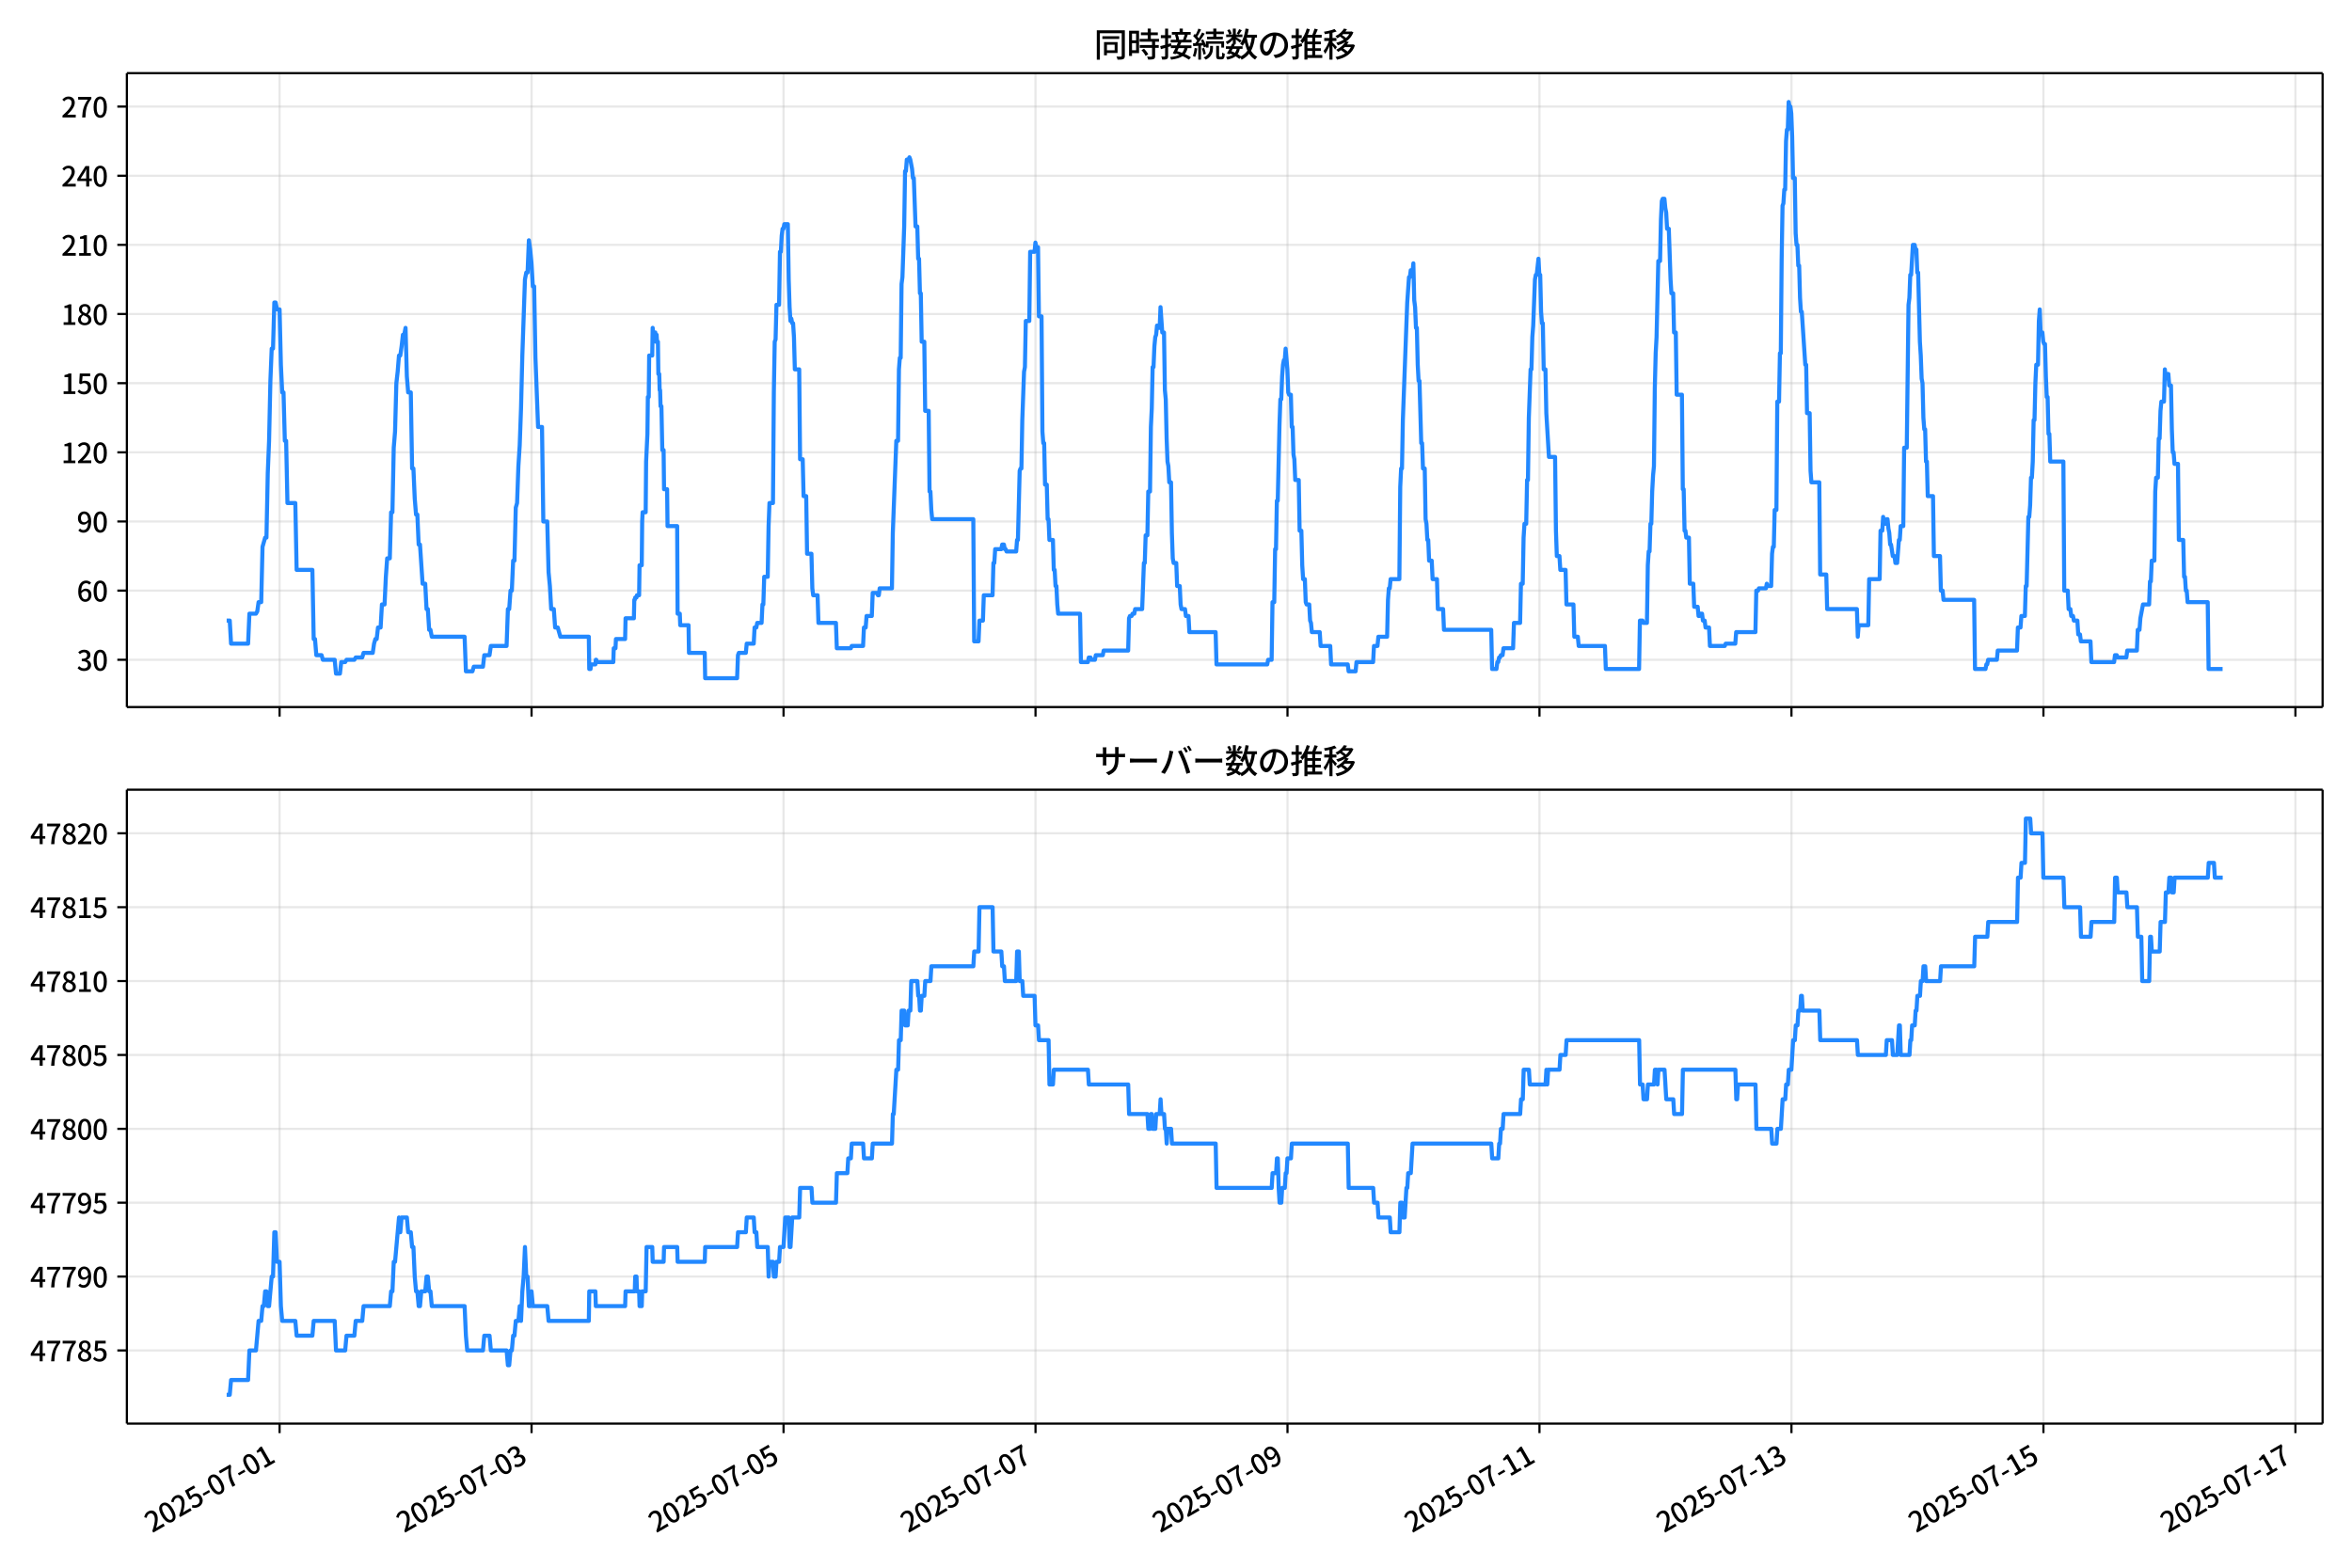 <!DOCTYPE svg  PUBLIC '-//W3C//DTD SVG 1.1//EN'  'http://www.w3.org/Graphics/SVG/1.1/DTD/svg11.dtd'>
<svg version="1.1" viewBox="0 0 864 576" xmlns="http://www.w3.org/2000/svg" xmlns:xlink="http://www.w3.org/1999/xlink">
 <defs>
  <style type="text/css">*{stroke-linejoin: round; stroke-linecap: butt}</style>
 </defs>
 <g id="aa">
  <g id="ab">
   <path d="m0 576h864v-576h-864z" fill="#fff"/>
  </g>
  <g id="ac">
   <g id="ad">
    <path d="m46.6 259.78h806.6v-232.9h-806.6z" fill="#fff"/>
   </g>
   <g id="ae">
    <g id="af">
     <g id="ag">
      <path d="m102.7 259.78v-232.9" clip-path="url(#d)" fill="none" stroke="#b0b0b0" stroke-linecap="square" stroke-opacity=".3" stroke-width=".8"/>
     </g>
     <g id="ah">
      <defs>
       <path id="f" d="m0 0v3.5" stroke="#000" stroke-width=".8"/>
      </defs>
      <use x="102.704" y="259.778" stroke="#000000" stroke-width=".8" xlink:href="#f"/>
     </g>
    </g>
    <g id="ai">
     <g id="aj">
      <path d="m195.27 259.78v-232.9" clip-path="url(#d)" fill="none" stroke="#b0b0b0" stroke-linecap="square" stroke-opacity=".3" stroke-width=".8"/>
     </g>
     <g id="ak">
      <use x="195.267" y="259.778" stroke="#000000" stroke-width=".8" xlink:href="#f"/>
     </g>
    </g>
    <g id="al">
     <g id="am">
      <path d="m287.83 259.78v-232.9" clip-path="url(#d)" fill="none" stroke="#b0b0b0" stroke-linecap="square" stroke-opacity=".3" stroke-width=".8"/>
     </g>
     <g id="an">
      <use x="287.831" y="259.778" stroke="#000000" stroke-width=".8" xlink:href="#f"/>
     </g>
    </g>
    <g id="ao">
     <g id="ap">
      <path d="m380.39 259.78v-232.9" clip-path="url(#d)" fill="none" stroke="#b0b0b0" stroke-linecap="square" stroke-opacity=".3" stroke-width=".8"/>
     </g>
     <g id="aq">
      <use x="380.395" y="259.778" stroke="#000000" stroke-width=".8" xlink:href="#f"/>
     </g>
    </g>
    <g id="ar">
     <g id="as">
      <path d="m472.96 259.78v-232.9" clip-path="url(#d)" fill="none" stroke="#b0b0b0" stroke-linecap="square" stroke-opacity=".3" stroke-width=".8"/>
     </g>
     <g id="at">
      <use x="472.958" y="259.778" stroke="#000000" stroke-width=".8" xlink:href="#f"/>
     </g>
    </g>
    <g id="au">
     <g id="av">
      <path d="m565.52 259.78v-232.9" clip-path="url(#d)" fill="none" stroke="#b0b0b0" stroke-linecap="square" stroke-opacity=".3" stroke-width=".8"/>
     </g>
     <g id="aw">
      <use x="565.522" y="259.778" stroke="#000000" stroke-width=".8" xlink:href="#f"/>
     </g>
    </g>
    <g id="ax">
     <g id="ay">
      <path d="m658.09 259.78v-232.9" clip-path="url(#d)" fill="none" stroke="#b0b0b0" stroke-linecap="square" stroke-opacity=".3" stroke-width=".8"/>
     </g>
     <g id="az">
      <use x="658.085" y="259.778" stroke="#000000" stroke-width=".8" xlink:href="#f"/>
     </g>
    </g>
    <g id="ba">
     <g id="bb">
      <path d="m750.65 259.78v-232.9" clip-path="url(#d)" fill="none" stroke="#b0b0b0" stroke-linecap="square" stroke-opacity=".3" stroke-width=".8"/>
     </g>
     <g id="bc">
      <use x="750.649" y="259.778" stroke="#000000" stroke-width=".8" xlink:href="#f"/>
     </g>
    </g>
    <g id="bd">
     <g id="be">
      <path d="m843.21 259.78v-232.9" clip-path="url(#d)" fill="none" stroke="#b0b0b0" stroke-linecap="square" stroke-opacity=".3" stroke-width=".8"/>
     </g>
     <g id="bf">
      <use x="843.213" y="259.778" stroke="#000000" stroke-width=".8" xlink:href="#f"/>
     </g>
    </g>
   </g>
   <g id="bg">
    <g id="bh">
     <g id="bi">
      <path d="m46.6 242.42h806.6" clip-path="url(#d)" fill="none" stroke="#b0b0b0" stroke-linecap="square" stroke-opacity=".3" stroke-width=".8"/>
     </g>
     <g id="bj">
      <defs>
       <path id="h" d="m0 0h-3.5" stroke="#000" stroke-width=".8"/>
      </defs>
      <use x="46.6" y="242.416" stroke="#000000" stroke-width=".8" xlink:href="#h"/>
     </g>
     <g id="bk">
      <!-- 30 -->
      <g transform="translate(28.2 246.4) scale(.1 -.1)">
       <defs>
        <path id="n" transform="scale(.016)" d="m1715-90q-371 0-656 90t-503 240q-217 150-377 323l359 474q211-205 479-359 269-153 634-153 269 0 467 92 199 93 311 266t112 423q0 256-125 451t-429 300q-304 106-835 106v551q467 0 732 105 266 106 384 291 119 186 119 423 0 307-192 489-192 183-531 183-269 0-503-119-233-118-438-316l-384 460q282 256 614 413 333 157 737 157 422 0 748-144 327-144 512-413 186-269 186-659 0-403-221-685-221-281-592-422v-26q269-70 490-227t349-400 128-557q0-422-215-726-214-304-573-468-358-163-787-163z"/>
        <path id="a" transform="scale(.016)" d="m1830-90q-460 0-806 275-346 276-535 823-188 547-188 1366 0 820 188 1357 189 538 535 803 346 266 806 266 461 0 800-269 340-269 528-803 189-534 189-1354 0-819-189-1366-188-547-528-823-339-275-800-275zm0 589q237 0 422 185 186 186 288 599 103 413 103 1091 0 679-103 1082-102 403-288 582-185 180-422 180-236 0-422-180-186-179-292-582-105-403-105-1082 0-678 105-1091 106-413 292-599 186-185 422-185z"/>
       </defs>
       <use xlink:href="#n"/>
       <use transform="translate(57)" xlink:href="#a"/>
      </g>
     </g>
    </g>
    <g id="bl">
     <g id="bm">
      <path d="m46.6 217.01h806.6" clip-path="url(#d)" fill="none" stroke="#b0b0b0" stroke-linecap="square" stroke-opacity=".3" stroke-width=".8"/>
     </g>
     <g id="bn">
      <use x="46.6" y="217.009" stroke="#000000" stroke-width=".8" xlink:href="#h"/>
     </g>
     <g id="bo">
      <!-- 60 -->
      <g transform="translate(28.2 220.99) scale(.1 -.1)">
       <defs>
        <path id="x" transform="scale(.016)" d="m1971-90q-339 0-634 144-294 144-518 435-224 292-352 733-128 442-128 1044 0 678 147 1161 148 483 397 784 250 301 570 445t665 144q397 0 688-147 292-147 490-359l-403-448q-128 154-327 253-198 99-409 99-307 0-567-182-259-182-413-605-153-422-153-1145 0-608 115-1002t326-589q212-195 493-195 212 0 375 121 163 122 259 343t96 522q0 300-90 511-89 212-259 320-169 109-419 109-211 0-451-134t-458-461l-25 538q134 192 313 323t374 201q196 71 375 71 397 0 694-163 298-163 467-490 170-326 170-825 0-468-195-817-195-348-512-544-317-195-701-195z"/>
       </defs>
       <use xlink:href="#x"/>
       <use transform="translate(57)" xlink:href="#a"/>
      </g>
     </g>
    </g>
    <g id="bp">
     <g id="bq">
      <path d="m46.6 191.6h806.6" clip-path="url(#d)" fill="none" stroke="#b0b0b0" stroke-linecap="square" stroke-opacity=".3" stroke-width=".8"/>
     </g>
     <g id="br">
      <use x="46.6" y="191.602" stroke="#000000" stroke-width=".8" xlink:href="#h"/>
     </g>
     <g id="bs">
      <!-- 90 -->
      <g transform="translate(28.2 195.59) scale(.1 -.1)">
       <defs>
        <path id="m" transform="scale(.016)" d="m1562-90q-410 0-708 150-297 151-502 356l403 461q141-160 346-256t422-96q224 0 425 102 202 103 352 333 151 230 237 614 87 384 87 941 0 589-115 970t-323 563-496 182q-205 0-372-118-166-118-262-336t-96-525q0-301 86-512 87-211 259-323 173-112 417-112 224 0 460 141 237 141 448 461l32-544q-134-180-313-314t-371-208-384-74q-391 0-689 166-297 167-467 496-169 330-169 823 0 467 195 816t515 541 698 192q339 0 636-138 298-137 519-419 221-281 349-710t128-1018q0-691-141-1187t-391-807q-249-310-563-461-313-150-652-150z"/>
       </defs>
       <use xlink:href="#m"/>
       <use transform="translate(57)" xlink:href="#a"/>
      </g>
     </g>
    </g>
    <g id="bt">
     <g id="bu">
      <path d="m46.6 166.2h806.6" clip-path="url(#d)" fill="none" stroke="#b0b0b0" stroke-linecap="square" stroke-opacity=".3" stroke-width=".8"/>
     </g>
     <g id="bv">
      <use x="46.6" y="166.195" stroke="#000000" stroke-width=".8" xlink:href="#h"/>
     </g>
     <g id="bw">
      <!-- 120 -->
      <g transform="translate(22.5 170.18) scale(.1 -.1)">
       <defs>
        <path id="j" transform="scale(.016)" d="m544 0v608h1037v3277h-845v467q333 58 579 147 247 90 451 218h557v-4109h915v-608h-2694z"/>
        <path id="c" transform="scale(.016)" d="m282 0v429q697 621 1164 1136 468 515 701 956 234 442 234 826 0 256-87 451-86 196-262 301-176 106-445 106-275 0-506-151-230-150-422-368l-416 410q301 333 637 518 336 186 803 186 429 0 749-176t496-493 176-745q0-455-224-919t-615-935q-390-470-889-950 186 20 394 36t374 16h1184v-634h-3046z"/>
       </defs>
       <use xlink:href="#j"/>
       <use transform="translate(57)" xlink:href="#c"/>
       <use transform="translate(114)" xlink:href="#a"/>
      </g>
     </g>
    </g>
    <g id="bx">
     <g id="by">
      <path d="m46.6 140.79h806.6" clip-path="url(#d)" fill="none" stroke="#b0b0b0" stroke-linecap="square" stroke-opacity=".3" stroke-width=".8"/>
     </g>
     <g id="bz">
      <use x="46.6" y="140.788" stroke="#000000" stroke-width=".8" xlink:href="#h"/>
     </g>
     <g id="ca">
      <!-- 150 -->
      <g transform="translate(22.5 144.77) scale(.1 -.1)">
       <defs>
        <path id="i" transform="scale(.016)" d="m1715-90q-365 0-653 90t-506 237q-217 147-383 307l352 480q134-134 294-246t361-183q202-70 452-70 262 0 473 118 212 119 333 346 122 227 122 541 0 460-247 716-246 256-649 256-224 0-384-64t-365-198l-365 237 141 2240h2387v-627h-1747l-109-1204q154 77 307 118 154 42 340 42 397 0 723-160t518-490q192-329 192-847 0-519-224-887t-586-560q-361-192-777-192z"/>
       </defs>
       <use xlink:href="#j"/>
       <use transform="translate(57)" xlink:href="#i"/>
       <use transform="translate(114)" xlink:href="#a"/>
      </g>
     </g>
    </g>
    <g id="cb">
     <g id="cc">
      <path d="m46.6 115.38h806.6" clip-path="url(#d)" fill="none" stroke="#b0b0b0" stroke-linecap="square" stroke-opacity=".3" stroke-width=".8"/>
     </g>
     <g id="cd">
      <use x="46.6" y="115.381" stroke="#000000" stroke-width=".8" xlink:href="#h"/>
     </g>
     <g id="ce">
      <!-- 180 -->
      <g transform="translate(22.5 119.37) scale(.1 -.1)">
       <defs>
        <path id="l" transform="scale(.016)" d="m1830-90q-441 0-787 163-345 164-547 448-202 285-202 650 0 314 122 557t314 419 403 291v32q-256 186-442 458-185 272-185 643 0 365 176 640t480 425q304 151 694 151 410 0 704-160t457-439q164-278 164-649 0-237-96-448t-234-381q-137-169-291-278v-32q218-115 397-285 179-169 288-406t109-557q0-346-189-628-189-281-532-448-342-166-803-166zm314 2708q205 198 310 419 106 221 106 464 0 211-83 384t-247 272q-163 99-393 99-288 0-480-183-192-182-192-502 0-256 134-429 135-172 359-294t486-230zm-294-2170q236 0 418 89 183 90 285 253 103 164 103 388 0 211-90 367-89 157-246 272-157 116-368 215t-454 195q-244-173-398-426-153-252-153-553 0-237 118-416 119-179 324-282 205-102 461-102z"/>
       </defs>
       <use xlink:href="#j"/>
       <use transform="translate(57)" xlink:href="#l"/>
       <use transform="translate(114)" xlink:href="#a"/>
      </g>
     </g>
    </g>
    <g id="cf">
     <g id="cg">
      <path d="m46.6 89.974h806.6" clip-path="url(#d)" fill="none" stroke="#b0b0b0" stroke-linecap="square" stroke-opacity=".3" stroke-width=".8"/>
     </g>
     <g id="ch">
      <use x="46.6" y="89.974" stroke="#000000" stroke-width=".8" xlink:href="#h"/>
     </g>
     <g id="ci">
      <!-- 210 -->
      <g transform="translate(22.5 93.959) scale(.1 -.1)">
       <use xlink:href="#c"/>
       <use transform="translate(57)" xlink:href="#j"/>
       <use transform="translate(114)" xlink:href="#a"/>
      </g>
     </g>
    </g>
    <g id="cj">
     <g id="ck">
      <path d="m46.6 64.567h806.6" clip-path="url(#d)" fill="none" stroke="#b0b0b0" stroke-linecap="square" stroke-opacity=".3" stroke-width=".8"/>
     </g>
     <g id="cl">
      <use x="46.6" y="64.567" stroke="#000000" stroke-width=".8" xlink:href="#h"/>
     </g>
     <g id="cm">
      <!-- 240 -->
      <g transform="translate(22.5 68.552) scale(.1 -.1)">
       <defs>
        <path id="k" transform="scale(.016)" d="m2170 0v3072q0 192 12 457 13 266 20 458h-26q-90-179-183-365-92-185-195-364l-921-1415h2579v-576h-3328v493l1875 2957h858v-4717h-691z"/>
       </defs>
       <use xlink:href="#c"/>
       <use transform="translate(57)" xlink:href="#k"/>
       <use transform="translate(114)" xlink:href="#a"/>
      </g>
     </g>
    </g>
    <g id="cn">
     <g id="co">
      <path d="m46.6 39.16h806.6" clip-path="url(#d)" fill="none" stroke="#b0b0b0" stroke-linecap="square" stroke-opacity=".3" stroke-width=".8"/>
     </g>
     <g id="cp">
      <use x="46.6" y="39.16" stroke="#000000" stroke-width=".8" xlink:href="#h"/>
     </g>
     <g id="cq">
      <!-- 270 -->
      <g transform="translate(22.5 43.145) scale(.1 -.1)">
       <defs>
        <path id="b" transform="scale(.016)" d="m1235 0q32 646 109 1187t224 1024 384 941 576 938h-2208v627h3027v-455q-409-512-665-989-256-476-397-969t-205-1053-90-1251h-755z"/>
       </defs>
       <use xlink:href="#c"/>
       <use transform="translate(57)" xlink:href="#b"/>
       <use transform="translate(114)" xlink:href="#a"/>
      </g>
     </g>
    </g>
   </g>
   <g id="cr">
    <path d="m83.264 228.02h1.132l.481 8.469h6.257l.482-11.01h2.41l.482-.847.482-3.388h.964l.482-20.326.964-3.388h.482l.482-23.713.482-11.857.482-22.019.482-11.857h.482l.482-16.938h.482l.482 2.541h.964l.482 20.326.482 10.163h.482l.482 17.785h.482l.482 22.866h2.893l.482 24.56h5.785l.482 25.407h.482l.482 5.928h1.928l.482 1.694h4.339l.482 5.081h1.446l.482-4.234h1.446l.482-.847h2.893l.482-.847h2.41l.482-1.694h3.375l.482-3.388.482-1.694h.482l.482-4.234h.964l.482-8.469h.964l.482-10.163.482-6.775h.964l.482-16.938h.482l.482-23.713.482-5.928.482-17.785.482-4.234.482-5.928h.482l.482-3.388.482-4.234h.482l.482-2.541.482 17.785.482 5.928h.964l.482 27.948h.482l.482 11.01.482 5.928h.482l.482 11.01h.482l.964 14.397h.964l.482 9.316h.482l.482 7.622h.482l.482 2.541h12.053l.482 12.704h2.41l.482-1.694h3.375l.482-4.234h1.928l.482-3.388h5.785l.482-13.55h.482l.482-6.775h.482l.482-11.01h.482l.482-19.479.482-1.694.482-13.55.482-7.622.482-13.55.482-19.479.964-27.948.482-2.541h.482l.482-11.857.482 3.388.482 5.081.482 8.469h.482l.482 26.254.964 25.407h1.446l.482 34.723h1.446l.482 18.632.482 5.081.482 8.469h.964l.482 6.775h.964l.964 3.388h10.446l.161 11.857h.482l.161-1.694h1.607l.161-1.694h.161l.161.847h6.107l.161-5.081h.643l.161-3.388h3.375l.161-7.622h3.053l.161-6.775h.161l.161-.847h.482l.161-.847h.803l.161-11.01h.803l.161-16.091.161-3.388h1.125l.161-18.632.482-10.163.161-13.55h.321l.161-15.244h1.125l.161-10.163.161 1.694h.803l.161 3.388.161-2.541h.161l.161 2.541h.321l.161 11.857h.321l.161 5.928h.161l.161 5.928h.321l.321 16.091h.482l.161 14.397h1.125l.161 13.55h3.535l.161 32.182h.803l.161 4.234h3.053l.161 10.163h5.785l.161 9.316h11.731l.321-8.469.321-.847h2.571l.321-3.388h2.571l.321-5.928h.643l.321-1.694h1.607l.321-6.775h.321l.321-10.163h1.286l.321-18.632.321-8.469h1.286l.321-40.651.321-18.632.321-.847.321-12.704h.964l.321-19.479h.321l.321-5.928.321-2.541h.321l.321-1.694h1.286l.321 20.326.321 10.163.321 5.081.321-.847.321 1.694h.321l.321 5.081.321 11.857h1.607l.321 33.029h.964l.321 13.55h.964l.321 21.173h1.607l.321 12.704.321 2.541h1.607l.321 10.163h6.428l.321 9.316h5.142l.321-.847h4.178l.321-6.775h.643l.321-4.234h1.928l.321-8.469h1.607l.321.847h.321l.321-2.541h4.5l.321-20.326 1.286-33.876h.643l.321-26.254.321-4.234h.321l.321-27.101.321-2.541.643-18.632.321-20.326h.321l.321-4.234h.643l.321-.847.321.847.643 3.388.321 3.388h.321l.643 17.785h.643l.321 11.857h.321l.321 12.704h.321l.321 17.785h.964l.321 25.407h1.286l.321 29.642h.321l.321 6.775.321 3.388h15.106l.321 44.886h1.607l.321-7.622h1.286l.321-9.316h3.214l.321-11.857h.321l.321-5.081h2.25l.321-1.694h.643l.321 1.694h.321l.321.847h3.535l.321-4.234h.321l.643-25.407.321-.847h.321l.321-17.785.643-17.785.321-1.694.321-16.938h1.286l.321-25.407h1.607l.321-3.388.321 1.694h.643l.321 25.407h.964l.321 42.345.321 4.234h.321l.321 15.244h.643l.321 12.704h.321l.321 7.622h1.286l.321 11.01h.321l.321 5.928h.321l.321 6.775.321 3.388h8.035l.321 17.785h2.571l.321-1.694h.643l.321.847h1.286l.321-1.694h2.571l.321-1.694h8.999l.321-11.857.321-.847h.643l.321-.847h.643l.321-1.694h2.571l.643-16.938h.321l.321-10.163h.643l.321-16.091h.643l.321-23.713.321-6.775.321-15.244h.321l.321-7.622.321-3.388.321-.847.321-3.388.321.847h.643l.321-7.622.643 9.316h.643l.321 21.173.321 3.388.321 14.397.321 8.469.321 1.694.321 5.928h.643l.321 18.632.321 9.316.321 1.694h.964l.321 8.469h.964l.321 6.775.321 1.694h1.286l.321 2.541h.964l.321 5.928h9.642l.321 11.857h18.641l.321-1.694h1.286l.321-21.173h.643l.321-19.479h.321l.321-17.785h.321l.643-27.948.321-9.316h.321l.321-8.469.321-4.234.321-1.694h.321l.321-4.234.643 7.622.321 8.469.321.847h.643l.321 11.857h.321l.321 10.163.321 1.694.321 7.622h1.286l.321 18.632h.643l.321 12.704.321 5.081h.643l.321 8.469.321.847h.964l.321 5.928.321.847.321 3.388h2.893l.321 5.081h3.535l.321 6.775h6.107l.321 2.541h2.571l.321-3.388h6.107l.321-5.928h1.286l.321-3.388h3.214l.321-13.55.321-4.234h.321l.321-3.388h3.214l.321-33.876.321-6.775h.321l.321-17.785 1.286-34.723.321-8.469.643-9.316h.321l.321-2.541.321.847h.321l.321-3.388.321 13.55.321 2.541.321 7.622h.321l.321 13.55.321 5.928h.321l.643 22.866h.321l.321 9.316h.643l.321 18.632.321 1.694.321 5.928h.321l.321 7.622h.964l.321 6.775h1.607l.321 11.01h1.928l.321 7.622h17.356l.321 14.397h1.607l.321-2.541h.321l.321-1.694h.321l.321-.847h.643l.321-2.541h3.535l.321-9.316h2.25l.321-14.397h.643l.321-16.938.321-5.081h.643l.321-16.091h.321l.321-22.866.643-17.785h.321l.321-11.857.321-4.234.643-16.938.321-1.694h.321l.643-5.928.321 5.928h.321l.321 13.55.321 4.234h.321l.321 16.938h.643l.321 16.091.964 16.091h2.25l.321 27.101.321 9.316h.964l.321 5.081h1.928l.321 12.704h2.571l.321 11.857h1.286l.321 3.388h9.642l.321 8.469h12.213l.321-17.785h.964l.321.847h1.286l.321-21.173.321-5.081h.321l.321-10.163h.321l.321-11.857.321-5.928.321-3.388.321-28.795.321-12.704.321-5.928.643-27.948h.643l.321-15.244.321-6.775.321-.847h.643l.321 3.388.321 1.694.321 5.928h.643l.643 18.632.321 5.081h.643l.321 14.397h.643l.321 22.866h1.928l.321 34.723h.321l.321 15.244h.321l.321 2.541h.964l.321 16.938h1.286l.321 8.469h1.286l.321 3.388h.321l.321-.847h.643l.321 2.541h.643l.321 2.541h1.286l.321 6.775h5.464l.321-.847h3.535l.321-4.234h7.071l.321-15.244h.643l.321-.847h2.571l.321-1.694.321.847h1.286l.321-11.857.321-2.541h.321l.321-13.55h.643l.321-39.804h.643l.321-17.785h.321l.321-34.723.321-19.479.321-.847.321-5.081h.321l.321-17.785.321-4.234h.321l.321-10.163.321 1.694h.321l.321 2.541.321 8.469.321 15.244h.643l.321 20.326.321 4.234h.321l.321 7.622h.321l.321 11.857.321 5.081h.321l1.286 19.479h.321l.321 17.785h.964l.321 21.173.321 4.234h2.893l.321 33.876h2.25l.321 12.704h10.928l.321 10.163.321-4.234h3.535l.321-16.938h3.857l.321-17.785h.643l.321-5.081.321 2.541h.643l.321-1.694h.321l.321 3.388.321 1.694.321 4.234h.321l.643 4.234h.643l.321 2.541h.643l.643-8.469h.321l.321-5.081h.964l.321-28.795h.964l.643-52.508.321-2.541.321-8.469h.321l.643-11.01h.643l.321 1.694h.321l.321 8.469h.321l.643 25.407.321 5.081.321 8.469.321 1.694.321 12.704.321 4.234h.321l.321 11.857h.321l.321 12.704h1.928l.321 22.019h2.25l.321 12.704h.643l.321 3.388h11.249l.321 25.407h3.857l.321-1.694h.321l.321-1.694h3.214l.321-3.388h7.071l.321-8.469h.964l.321-4.234h1.286l.321-11.01h.321l.643-25.407h.321l.321-4.234.321-10.163h.321l.321-5.928.321-15.244h.321l.321-13.55.321-6.775h.643l.321-16.091.321-4.234.321 8.469h.643l.321 3.388.321.847h.321l.321 11.857.321 7.622h.321l.321 13.55h.321l.321 10.163h4.821l.321 47.426h1.286l.321 6.775h.643l.321 2.541h.643l.321 1.694h1.286l.321 5.081h.643l.321 2.541h3.535l.321 7.622h8.356l.321-2.541h.643l.321.847h3.214l.321-2.541h3.535l.321-7.622h.643l.321-4.234.964-5.081h2.25l.321-8.469h.321l.321-7.622h.964l.321-25.407.321-5.081h.643l.321-14.397h.321l.321-10.163.321-3.388h.964l.321-11.857.321 3.388.321-1.694h.643l.321 4.234h.643l.321 16.091.321 8.469h.321l.321 4.234h1.286l.321 27.948h1.607l.321 13.55h.321l.321 5.081h.321l.321 4.234h7.392l.321 24.56h5.142v0" clip-path="url(#d)" fill="none" stroke="#28f" stroke-linecap="square" stroke-width="1.5"/>
   </g>
   <g id="cs">
    <path d="m46.6 259.78v-232.9" fill="none" stroke="#000" stroke-linecap="square" stroke-width=".8"/>
   </g>
   <g id="ct">
    <path d="m853.2 259.78v-232.9" fill="none" stroke="#000" stroke-linecap="square" stroke-width=".8"/>
   </g>
   <g id="cu">
    <path d="m46.6 259.78h806.6" fill="none" stroke="#000" stroke-linecap="square" stroke-width=".8"/>
   </g>
   <g id="cv">
    <path d="m46.6 26.88h806.6" fill="none" stroke="#000" stroke-linecap="square" stroke-width=".8"/>
   </g>
   <g id="cw">
    <!-- 同時接続数の推移 -->
    <g transform="translate(401.9 20.88) scale(.12 -.12)">
     <defs>
      <path id="w" transform="scale(.016)" d="m1587 3936h3232v-518h-3232v518zm320-1114h557v-2534h-557v2534zm301 0h2291v-2086h-2291v512h1734v1069h-1734v505zm-1683 2260h5113v-570h-4524v-5056h-589v5626zm4768 0h595v-4896q0-250-67-397t-227-218q-160-77-426-96t-675-19q-13 83-45 192t-77 218q-45 108-89 185 281-13 527-13 247 0 330 0 83 7 118 42 36 35 36 112v4890z"/>
      <path id="u" transform="scale(.016)" d="m2714 4672h3238v-525h-3238v525zm-244-1235h3712v-538h-3712v538zm20-1184h3635v-531h-3635v531zm1523 3155h595v-2310h-595v2310zm832-2451h589v-2823q0-230-61-364-61-135-227-199-167-70-423-86t-633-16q-20 121-78 285-57 163-121 284 275-6 509-9t310-3q77 6 106 28 29 23 29 93v2810zm-2023-1677 487 282q153-160 313-352t294-381q135-189 206-343l-519-313q-64 153-189 348-124 196-278 394-154 199-314 365zm-2086 3718h1619v-4281h-1619v544h1056v3187h-1056v550zm32-1843h1293v-537h-1293v537zm-320 1843h563v-4832h-563v4832z"/>
      <path id="v" transform="scale(.016)" d="m3866 5408h614v-870h-614v870zm-1479-653h3597v-518h-3597v518zm-230-1485h4e3v-518h-4e3v518zm825 922 519 102q64-160 121-342 58-182 96-352 39-170 45-304l-544-128q-6 134-42 313-35 180-83 365-48 186-112 346zm1856 109 589-71q-96-275-202-557-105-281-195-486l-518 77q58 147 122 329 64 183 118 372t86 336zm-2643-2106h3943v-518h-3943v518zm1408 685 602-115q-167-371-362-784t-390-797-362-685l-525 179q160 288 346 666t368 784 323 752zm-659-2157 358 403q352-102 733-240 381-137 752-304 371-166 697-336 327-169 558-329l-384-461q-218 160-532 336-313 176-685 345-371 170-755 323-384 154-742 263zm1894 1114 583-71q-122-550-353-944-230-393-604-662t-922-435q-547-167-1296-269-25 128-93 269-67 141-137 230 678 64 1168 192t819 349q330 221 531 550 202 330 304 791zm-4684 217q396 90 953 240 557 151 1120 311l77-544q-525-154-1053-311-528-156-963-284l-134 588zm121 2093h1965v-563h-1965v563zm819 1248h576v-5229q0-236-51-374t-192-208q-141-77-355-99-214-23-541-16-13 115-64 288t-109 294q205-6 381-6t234 0q64 0 92 28 29 29 29 93v5229z"/>
      <path id="t" transform="scale(.016)" d="m4058 5408h595v-1798h-595v1798zm-1415-563h3443v-499h-3443v499zm231-992h3008v-499h-3008v499zm-224-877h3475v-1203h-531v729h-2432v-729h-512v1203zm1964-877h551v-1881q0-122 22-157 23-35 106-35 25 0 92 0 68 0 135 0t99 0q51 0 83 54t45 224 19 515q90-70 234-131t259-93q-19-429-83-662-64-234-183-326-118-93-316-93-39 0-103 0t-134 0-138 0q-67 0-99 0-237 0-365 64t-176 218q-48 153-48 422v1881zm-1164-6h550v-455q0-243-48-528-48-284-186-579-137-294-409-572-272-279-727-503-70 90-192 208-121 118-230 195 416 205 665 438 250 234 371 474 122 240 164 467 42 228 42 413v442zm-2240 3309 524-192q-121-244-259-503-137-259-275-496t-259-416l-410 173q122 186 246 438 125 253 240 515 116 263 193 481zm716-743 500-230q-224-359-496-756-272-396-548-764-275-368-518-650l-358 205q179 211 377 483 199 272 387 569 189 298 358 592 170 295 298 551zm-1721-665 307 403q166-154 339-340 173-185 320-364t224-327l-326-460q-77 160-218 348-141 189-314 384-172 196-332 356zm1485-832 435 179q128-211 249-458 122-246 215-474 93-227 137-412l-473-211q-32 185-119 422-86 237-201 486-115 250-243 468zm-1530-583q422 26 998 54 576 29 1184 68l7-499q-570-45-1127-84-556-38-992-70l-70 531zm1702-992 436 135q121-276 214-596t118-556l-454-148q-26 237-112 563-86 327-202 602zm-1363 109 499-83q-57-455-163-897-105-441-253-748-51 32-134 73-83 42-170 83-86 42-144 62 148 294 234 697t131 813zm691 627h525v-2861h-525v2861z"/>
      <path id="p" transform="scale(.016)" d="m224 2022h3187v-499h-3187v499zm51 2247h3111v-487h-3111v487zm1127-1735 563-121q-154-320-333-672t-352-679q-173-326-326-582l-532 173q148 243 324 566t345 669q170 346 311 646zm934-832 563-64q-89-480-262-838t-461-614-701-432-976-298q-25 128-99 269t-157 237q659 102 1085 303 426 202 666 554t342 883zm422 3597 519-211q-147-218-298-436-150-217-278-377l-403 186q121 173 252 413 132 240 208 425zm-1203 109h563v-2957h-563v2957zm-1075-320 448 186q134-192 246-420 112-227 157-393l-467-211q-38 172-147 406t-237 432zm1094-1050 397-236q-160-263-400-529-240-265-519-489-278-224-553-378-51 103-141 237-89 135-179 218 269 109 534 294 266 186 493 416 228 231 368 467zm487-204q83-45 246-145 163-99 352-211t346-211 221-150l-327-423q-83 77-230 198-147 122-317 253-170 132-327 250-156 119-259 189l295 250zm1798 396h2311v-556h-2311v556zm115 1178 615-90q-103-640-263-1235t-384-1101q-224-505-512-889-44 57-134 134t-186 157-166 125q275 339 473 796 199 458 340 995 141 538 217 1108zm1223-1510 614-58q-147-1101-445-1940-297-838-813-1443-515-604-1321-1014-26 71-90 177-64 105-134 208-70 102-128 159 742 346 1212 880 471 535 730 1290 260 755 375 1741zm-1005-135q134-851 387-1597 253-745 659-1305 407-560 1002-874-70-57-154-150-83-93-154-189-70-96-121-179-633 371-1056 988-422 618-688 1434-265 816-425 1783l550 89zm-3309-3065 327 416q377-148 754-330 378-182 701-378 324-195 548-368l-416-435q-211 179-519 378-307 198-666 383-358 186-729 334z"/>
      <path id="s" transform="scale(.016)" d="m3686 4378q-64-493-163-1041-99-547-265-1084-192-653-432-1104t-522-688-595-237q-320 0-596 221-275 221-448 621-172 400-172 931 0 537 220 1017 221 480 611 851 391 372 909 583 519 211 1121 211 576 0 1040-186 464-185 793-515 330-329 502-771 173-441 173-941 0-672-278-1194-278-521-816-851-538-329-1318-444l-378 601q166 20 307 42t263 48q307 70 585 217 279 148 496 375 218 227 342 534 125 308 125 692t-122 713q-121 330-358 573-236 243-582 380-346 138-781 138-525 0-935-186-409-185-694-489-284-304-432-656-147-352-147-678 0-365 89-605 90-240 224-355 135-115 276-115t288 144 297 457q151 314 298 800 147 461 246 982 100 522 145 1021l684-12z"/>
      <path id="q" transform="scale(.016)" d="m2995 2925h2893v-519h-2893v519zm0-1280h2893v-519h-2893v519zm-64-1299h3232v-557h-3232v557zm1312 3577h563v-3763h-563v3763zm429 1466 634-141q-154-390-340-794-185-403-339-684l-512 140q103 199 208 458 106 259 195 528 90 269 154 493zm-1472 25 582-147q-153-518-371-1018-217-499-483-931t-573-758q-38 64-109 160-70 96-147 198-77 103-141 160 416 416 733 1034t509 1302zm128-1203h2720v-537h-2720v-4205h-582v4422l313 320h269zm-3174-2157q396 90 953 240 557 151 1120 311l77-544q-525-154-1053-311-528-156-963-284l-134 588zm121 2093h1965v-563h-1965v563zm819 1248h576v-5229q0-236-51-374t-192-208q-141-77-355-99-214-23-541-16-13 115-64 288t-109 294q205-6 381-6t234 0q64 0 92 28 29 29 29 93v5229z"/>
      <path id="o" transform="scale(.016)" d="m4051 5402 595-109q-281-493-729-941t-1107-806q-39 64-106 144t-141 153q-73 74-137 119 608 288 1011 678t614 762zm-77-557h1511v-493h-1863l352 493zm1293 0h109l109 25 384-179q-192-505-496-905t-695-701q-390-301-845-519-454-217-947-358-44 109-137 253t-176 227q448 109 867 294 419 186 777 445 359 259 631 592t419 730v96zm-1990-954 377 307q167-96 336-218 170-121 320-249 151-128 247-237l-397-332q-90 108-237 236t-317 259q-169 132-329 234zm1107-934 595-109q-307-538-803-1031-496-492-1232-876-38 64-102 144t-138 156q-74 77-138 116 455 217 807 483t604 554q253 288 407 563zm-90-589h1460v-506h-1818l358 506zm1268 0h121l109 26 384-167q-192-614-531-1075t-787-794q-448-332-983-553-534-221-1129-355-45 115-132 269-86 153-176 249 551 96 1043 285 493 189 903 473 410 285 714 669t464 883v90zm-2132-1056 410 339q186-102 384-237 198-134 371-275t282-269l-435-371q-103 128-270 272-166 144-361 288t-381 253zm-2150 3533h589v-5376h-589v5376zm-992-1242h2336v-569h-2336v569zm1024-224 365-160q-96-339-231-707-134-368-291-727-157-358-336-672-179-313-365-537-44 128-134 291t-160 272q173 192 339 457 167 266 323 570 157 304 282 618t208 595zm941 1946 416-467q-314-122-695-221-380-99-784-173-403-74-780-131-20 102-71 236-51 135-102 231 358 58 732 138 375 80 711 179t573 208zm-397-2579q58-45 179-170 122-125 266-266 144-140 259-265t160-183l-352-473q-58 102-157 255-99 154-218 317-118 164-227 311-108 147-185 237l275 237z"/>
     </defs>
     <use xlink:href="#w"/>
     <use transform="translate(100)" xlink:href="#u"/>
     <use transform="translate(200)" xlink:href="#v"/>
     <use transform="translate(300)" xlink:href="#t"/>
     <use transform="translate(400)" xlink:href="#p"/>
     <use transform="translate(500)" xlink:href="#s"/>
     <use transform="translate(600)" xlink:href="#q"/>
     <use transform="translate(700)" xlink:href="#o"/>
    </g>
   </g>
  </g>
  <g id="cx">
   <g id="cy">
    <path d="m46.6 523.06h806.6v-232.9h-806.6z" fill="#fff"/>
   </g>
   <g id="cz">
    <g id="da">
     <g id="db">
      <path d="m102.7 523.06v-232.9" clip-path="url(#e)" fill="none" stroke="#b0b0b0" stroke-linecap="square" stroke-opacity=".3" stroke-width=".8"/>
     </g>
     <g id="dc">
      <use x="102.704" y="523.055" stroke="#000000" stroke-width=".8" xlink:href="#f"/>
     </g>
     <g id="dd">
      <!-- 2025-07-01 -->
      <g transform="translate(55.914 563.33) rotate(-30) scale(.1 -.1)">
       <defs>
        <path id="g" transform="scale(.016)" d="m301 1536v544h1689v-544h-1689z"/>
       </defs>
       <use xlink:href="#c"/>
       <use transform="translate(57)" xlink:href="#a"/>
       <use transform="translate(114)" xlink:href="#c"/>
       <use transform="translate(171)" xlink:href="#i"/>
       <use transform="translate(228)" xlink:href="#g"/>
       <use transform="translate(263.7)" xlink:href="#a"/>
       <use transform="translate(320.7)" xlink:href="#b"/>
       <use transform="translate(377.7)" xlink:href="#g"/>
       <use transform="translate(413.4)" xlink:href="#a"/>
       <use transform="translate(470.4)" xlink:href="#j"/>
      </g>
     </g>
    </g>
    <g id="de">
     <g id="df">
      <path d="m195.27 523.06v-232.9" clip-path="url(#e)" fill="none" stroke="#b0b0b0" stroke-linecap="square" stroke-opacity=".3" stroke-width=".8"/>
     </g>
     <g id="dg">
      <use x="195.267" y="523.055" stroke="#000000" stroke-width=".8" xlink:href="#f"/>
     </g>
     <g id="dh">
      <!-- 2025-07-03 -->
      <g transform="translate(148.48 563.33) rotate(-30) scale(.1 -.1)">
       <use xlink:href="#c"/>
       <use transform="translate(57)" xlink:href="#a"/>
       <use transform="translate(114)" xlink:href="#c"/>
       <use transform="translate(171)" xlink:href="#i"/>
       <use transform="translate(228)" xlink:href="#g"/>
       <use transform="translate(263.7)" xlink:href="#a"/>
       <use transform="translate(320.7)" xlink:href="#b"/>
       <use transform="translate(377.7)" xlink:href="#g"/>
       <use transform="translate(413.4)" xlink:href="#a"/>
       <use transform="translate(470.4)" xlink:href="#n"/>
      </g>
     </g>
    </g>
    <g id="di">
     <g id="dj">
      <path d="m287.83 523.06v-232.9" clip-path="url(#e)" fill="none" stroke="#b0b0b0" stroke-linecap="square" stroke-opacity=".3" stroke-width=".8"/>
     </g>
     <g id="dk">
      <use x="287.831" y="523.055" stroke="#000000" stroke-width=".8" xlink:href="#f"/>
     </g>
     <g id="dl">
      <!-- 2025-07-05 -->
      <g transform="translate(241.04 563.33) rotate(-30) scale(.1 -.1)">
       <use xlink:href="#c"/>
       <use transform="translate(57)" xlink:href="#a"/>
       <use transform="translate(114)" xlink:href="#c"/>
       <use transform="translate(171)" xlink:href="#i"/>
       <use transform="translate(228)" xlink:href="#g"/>
       <use transform="translate(263.7)" xlink:href="#a"/>
       <use transform="translate(320.7)" xlink:href="#b"/>
       <use transform="translate(377.7)" xlink:href="#g"/>
       <use transform="translate(413.4)" xlink:href="#a"/>
       <use transform="translate(470.4)" xlink:href="#i"/>
      </g>
     </g>
    </g>
    <g id="dm">
     <g id="dn">
      <path d="m380.39 523.06v-232.9" clip-path="url(#e)" fill="none" stroke="#b0b0b0" stroke-linecap="square" stroke-opacity=".3" stroke-width=".8"/>
     </g>
     <g id="do">
      <use x="380.395" y="523.055" stroke="#000000" stroke-width=".8" xlink:href="#f"/>
     </g>
     <g id="dp">
      <!-- 2025-07-07 -->
      <g transform="translate(333.6 563.33) rotate(-30) scale(.1 -.1)">
       <use xlink:href="#c"/>
       <use transform="translate(57)" xlink:href="#a"/>
       <use transform="translate(114)" xlink:href="#c"/>
       <use transform="translate(171)" xlink:href="#i"/>
       <use transform="translate(228)" xlink:href="#g"/>
       <use transform="translate(263.7)" xlink:href="#a"/>
       <use transform="translate(320.7)" xlink:href="#b"/>
       <use transform="translate(377.7)" xlink:href="#g"/>
       <use transform="translate(413.4)" xlink:href="#a"/>
       <use transform="translate(470.4)" xlink:href="#b"/>
      </g>
     </g>
    </g>
    <g id="dq">
     <g id="dr">
      <path d="m472.96 523.06v-232.9" clip-path="url(#e)" fill="none" stroke="#b0b0b0" stroke-linecap="square" stroke-opacity=".3" stroke-width=".8"/>
     </g>
     <g id="ds">
      <use x="472.958" y="523.055" stroke="#000000" stroke-width=".8" xlink:href="#f"/>
     </g>
     <g id="dt">
      <!-- 2025-07-09 -->
      <g transform="translate(426.17 563.33) rotate(-30) scale(.1 -.1)">
       <use xlink:href="#c"/>
       <use transform="translate(57)" xlink:href="#a"/>
       <use transform="translate(114)" xlink:href="#c"/>
       <use transform="translate(171)" xlink:href="#i"/>
       <use transform="translate(228)" xlink:href="#g"/>
       <use transform="translate(263.7)" xlink:href="#a"/>
       <use transform="translate(320.7)" xlink:href="#b"/>
       <use transform="translate(377.7)" xlink:href="#g"/>
       <use transform="translate(413.4)" xlink:href="#a"/>
       <use transform="translate(470.4)" xlink:href="#m"/>
      </g>
     </g>
    </g>
    <g id="du">
     <g id="dv">
      <path d="m565.52 523.06v-232.9" clip-path="url(#e)" fill="none" stroke="#b0b0b0" stroke-linecap="square" stroke-opacity=".3" stroke-width=".8"/>
     </g>
     <g id="dw">
      <use x="565.522" y="523.055" stroke="#000000" stroke-width=".8" xlink:href="#f"/>
     </g>
     <g id="dx">
      <!-- 2025-07-11 -->
      <g transform="translate(518.73 563.33) rotate(-30) scale(.1 -.1)">
       <use xlink:href="#c"/>
       <use transform="translate(57)" xlink:href="#a"/>
       <use transform="translate(114)" xlink:href="#c"/>
       <use transform="translate(171)" xlink:href="#i"/>
       <use transform="translate(228)" xlink:href="#g"/>
       <use transform="translate(263.7)" xlink:href="#a"/>
       <use transform="translate(320.7)" xlink:href="#b"/>
       <use transform="translate(377.7)" xlink:href="#g"/>
       <use transform="translate(413.4)" xlink:href="#j"/>
       <use transform="translate(470.4)" xlink:href="#j"/>
      </g>
     </g>
    </g>
    <g id="dy">
     <g id="dz">
      <path d="m658.09 523.06v-232.9" clip-path="url(#e)" fill="none" stroke="#b0b0b0" stroke-linecap="square" stroke-opacity=".3" stroke-width=".8"/>
     </g>
     <g id="ea">
      <use x="658.085" y="523.055" stroke="#000000" stroke-width=".8" xlink:href="#f"/>
     </g>
     <g id="eb">
      <!-- 2025-07-13 -->
      <g transform="translate(611.3 563.33) rotate(-30) scale(.1 -.1)">
       <use xlink:href="#c"/>
       <use transform="translate(57)" xlink:href="#a"/>
       <use transform="translate(114)" xlink:href="#c"/>
       <use transform="translate(171)" xlink:href="#i"/>
       <use transform="translate(228)" xlink:href="#g"/>
       <use transform="translate(263.7)" xlink:href="#a"/>
       <use transform="translate(320.7)" xlink:href="#b"/>
       <use transform="translate(377.7)" xlink:href="#g"/>
       <use transform="translate(413.4)" xlink:href="#j"/>
       <use transform="translate(470.4)" xlink:href="#n"/>
      </g>
     </g>
    </g>
    <g id="ec">
     <g id="ed">
      <path d="m750.65 523.06v-232.9" clip-path="url(#e)" fill="none" stroke="#b0b0b0" stroke-linecap="square" stroke-opacity=".3" stroke-width=".8"/>
     </g>
     <g id="ee">
      <use x="750.649" y="523.055" stroke="#000000" stroke-width=".8" xlink:href="#f"/>
     </g>
     <g id="ef">
      <!-- 2025-07-15 -->
      <g transform="translate(703.86 563.33) rotate(-30) scale(.1 -.1)">
       <use xlink:href="#c"/>
       <use transform="translate(57)" xlink:href="#a"/>
       <use transform="translate(114)" xlink:href="#c"/>
       <use transform="translate(171)" xlink:href="#i"/>
       <use transform="translate(228)" xlink:href="#g"/>
       <use transform="translate(263.7)" xlink:href="#a"/>
       <use transform="translate(320.7)" xlink:href="#b"/>
       <use transform="translate(377.7)" xlink:href="#g"/>
       <use transform="translate(413.4)" xlink:href="#j"/>
       <use transform="translate(470.4)" xlink:href="#i"/>
      </g>
     </g>
    </g>
    <g id="eg">
     <g id="eh">
      <path d="m843.21 523.06v-232.9" clip-path="url(#e)" fill="none" stroke="#b0b0b0" stroke-linecap="square" stroke-opacity=".3" stroke-width=".8"/>
     </g>
     <g id="ei">
      <use x="843.213" y="523.055" stroke="#000000" stroke-width=".8" xlink:href="#f"/>
     </g>
     <g id="ej">
      <!-- 2025-07-17 -->
      <g transform="translate(796.42 563.33) rotate(-30) scale(.1 -.1)">
       <use xlink:href="#c"/>
       <use transform="translate(57)" xlink:href="#a"/>
       <use transform="translate(114)" xlink:href="#c"/>
       <use transform="translate(171)" xlink:href="#i"/>
       <use transform="translate(228)" xlink:href="#g"/>
       <use transform="translate(263.7)" xlink:href="#a"/>
       <use transform="translate(320.7)" xlink:href="#b"/>
       <use transform="translate(377.7)" xlink:href="#g"/>
       <use transform="translate(413.4)" xlink:href="#j"/>
       <use transform="translate(470.4)" xlink:href="#b"/>
      </g>
     </g>
    </g>
   </g>
   <g id="ek">
    <g id="el">
     <g id="em">
      <path d="m46.6 496.18h806.6" clip-path="url(#e)" fill="none" stroke="#b0b0b0" stroke-linecap="square" stroke-opacity=".3" stroke-width=".8"/>
     </g>
     <g id="en">
      <use x="46.6" y="496.183" stroke="#000000" stroke-width=".8" xlink:href="#h"/>
     </g>
     <g id="eo">
      <!-- 47785 -->
      <g transform="translate(11.1 500.17) scale(.1 -.1)">
       <use xlink:href="#k"/>
       <use transform="translate(57)" xlink:href="#b"/>
       <use transform="translate(114)" xlink:href="#b"/>
       <use transform="translate(171)" xlink:href="#l"/>
       <use transform="translate(228)" xlink:href="#i"/>
      </g>
     </g>
    </g>
    <g id="ep">
     <g id="eq">
      <path d="m46.6 469.04h806.6" clip-path="url(#e)" fill="none" stroke="#b0b0b0" stroke-linecap="square" stroke-opacity=".3" stroke-width=".8"/>
     </g>
     <g id="er">
      <use x="46.6" y="469.038" stroke="#000000" stroke-width=".8" xlink:href="#h"/>
     </g>
     <g id="es">
      <!-- 47790 -->
      <g transform="translate(11.1 473.02) scale(.1 -.1)">
       <use xlink:href="#k"/>
       <use transform="translate(57)" xlink:href="#b"/>
       <use transform="translate(114)" xlink:href="#b"/>
       <use transform="translate(171)" xlink:href="#m"/>
       <use transform="translate(228)" xlink:href="#a"/>
      </g>
     </g>
    </g>
    <g id="et">
     <g id="eu">
      <path d="m46.6 441.89h806.6" clip-path="url(#e)" fill="none" stroke="#b0b0b0" stroke-linecap="square" stroke-opacity=".3" stroke-width=".8"/>
     </g>
     <g id="ev">
      <use x="46.6" y="441.894" stroke="#000000" stroke-width=".8" xlink:href="#h"/>
     </g>
     <g id="ew">
      <!-- 47795 -->
      <g transform="translate(11.1 445.88) scale(.1 -.1)">
       <use xlink:href="#k"/>
       <use transform="translate(57)" xlink:href="#b"/>
       <use transform="translate(114)" xlink:href="#b"/>
       <use transform="translate(171)" xlink:href="#m"/>
       <use transform="translate(228)" xlink:href="#i"/>
      </g>
     </g>
    </g>
    <g id="ex">
     <g id="ey">
      <path d="m46.6 414.75h806.6" clip-path="url(#e)" fill="none" stroke="#b0b0b0" stroke-linecap="square" stroke-opacity=".3" stroke-width=".8"/>
     </g>
     <g id="ez">
      <use x="46.6" y="414.75" stroke="#000000" stroke-width=".8" xlink:href="#h"/>
     </g>
     <g id="fa">
      <!-- 47800 -->
      <g transform="translate(11.1 418.74) scale(.1 -.1)">
       <use xlink:href="#k"/>
       <use transform="translate(57)" xlink:href="#b"/>
       <use transform="translate(114)" xlink:href="#l"/>
       <use transform="translate(171)" xlink:href="#a"/>
       <use transform="translate(228)" xlink:href="#a"/>
      </g>
     </g>
    </g>
    <g id="fb">
     <g id="fc">
      <path d="m46.6 387.61h806.6" clip-path="url(#e)" fill="none" stroke="#b0b0b0" stroke-linecap="square" stroke-opacity=".3" stroke-width=".8"/>
     </g>
     <g id="fd">
      <use x="46.6" y="387.606" stroke="#000000" stroke-width=".8" xlink:href="#h"/>
     </g>
     <g id="fe">
      <!-- 47805 -->
      <g transform="translate(11.1 391.59) scale(.1 -.1)">
       <use xlink:href="#k"/>
       <use transform="translate(57)" xlink:href="#b"/>
       <use transform="translate(114)" xlink:href="#l"/>
       <use transform="translate(171)" xlink:href="#a"/>
       <use transform="translate(228)" xlink:href="#i"/>
      </g>
     </g>
    </g>
    <g id="ff">
     <g id="fg">
      <path d="m46.6 360.46h806.6" clip-path="url(#e)" fill="none" stroke="#b0b0b0" stroke-linecap="square" stroke-opacity=".3" stroke-width=".8"/>
     </g>
     <g id="fh">
      <use x="46.6" y="360.461" stroke="#000000" stroke-width=".8" xlink:href="#h"/>
     </g>
     <g id="fi">
      <!-- 47810 -->
      <g transform="translate(11.1 364.45) scale(.1 -.1)">
       <use xlink:href="#k"/>
       <use transform="translate(57)" xlink:href="#b"/>
       <use transform="translate(114)" xlink:href="#l"/>
       <use transform="translate(171)" xlink:href="#j"/>
       <use transform="translate(228)" xlink:href="#a"/>
      </g>
     </g>
    </g>
    <g id="fj">
     <g id="fk">
      <path d="m46.6 333.32h806.6" clip-path="url(#e)" fill="none" stroke="#b0b0b0" stroke-linecap="square" stroke-opacity=".3" stroke-width=".8"/>
     </g>
     <g id="fl">
      <use x="46.6" y="333.317" stroke="#000000" stroke-width=".8" xlink:href="#h"/>
     </g>
     <g id="fm">
      <!-- 47815 -->
      <g transform="translate(11.1 337.3) scale(.1 -.1)">
       <use xlink:href="#k"/>
       <use transform="translate(57)" xlink:href="#b"/>
       <use transform="translate(114)" xlink:href="#l"/>
       <use transform="translate(171)" xlink:href="#j"/>
       <use transform="translate(228)" xlink:href="#i"/>
      </g>
     </g>
    </g>
    <g id="fn">
     <g id="fo">
      <path d="m46.6 306.17h806.6" clip-path="url(#e)" fill="none" stroke="#b0b0b0" stroke-linecap="square" stroke-opacity=".3" stroke-width=".8"/>
     </g>
     <g id="fp">
      <use x="46.6" y="306.173" stroke="#000000" stroke-width=".8" xlink:href="#h"/>
     </g>
     <g id="fq">
      <!-- 47820 -->
      <g transform="translate(11.1 310.16) scale(.1 -.1)">
       <use xlink:href="#k"/>
       <use transform="translate(57)" xlink:href="#b"/>
       <use transform="translate(114)" xlink:href="#l"/>
       <use transform="translate(171)" xlink:href="#c"/>
       <use transform="translate(228)" xlink:href="#a"/>
      </g>
     </g>
    </g>
   </g>
   <g id="fr">
    <path d="m83.264 512.47h1.132l.481-5.429h6.257l.482-10.858h2.41l.964-10.858h.964l.482-5.429h.482l.482-5.429h.482l.482 5.429h.482l.964-10.858h.482l.482-16.287h.482l.482 10.858h.964l.482 16.287.482 5.429h4.821l.482 5.429h5.785l.482-5.429h7.714l.482 10.858h3.375l.482-5.429h2.893l.482-5.429h2.41l.482-5.429h9.642l.482-5.429h.482l.482-10.858h.482l1.446-16.287.482 5.429.482-5.429h1.928l.482 5.429h.964l.482 5.429h.482l.482 10.858.482 5.429h.482l.482 5.429h.482l.482-5.429h1.446l.482-5.429h.482l.482 5.429h.482l.482 5.429h12.053l.482 10.858.482 5.429h5.785l.482-5.429h1.928l.482 5.429h5.785l.482 5.429h.482l.482-5.429h.482l.482-5.429h.482l.482-5.429h.964l.482-5.429.482 5.429.482-10.858.482-5.429.482-10.858.482 10.858h.482l.482 10.858h.482l.482-5.429.482 5.429h5.303l.482 5.429h14.784l.161-10.858h2.25l.161 5.429h10.767l.161-5.429h3.375l.161-5.429h.482l.161 5.429h.803l.161 5.429h.803l.161-5.429h1.286l.321-16.287h2.089l.161 5.429h4.018l.161-5.429h4.821l.161 5.429h9.963l.161-5.429h11.731l.321-5.429h2.893l.321-5.429h2.571l.321 5.429h.643l.321 5.429h3.857l.321 10.858.321-5.429h1.286l.321 5.429h.643l.321-5.429h.964l.321-5.429h1.286l.643-10.858h1.286l.321 10.858h.321l.643-10.858h2.571l.321-10.858h4.178l.321 5.429h8.678l.321-10.858h3.857l.321-5.429h.964l.321-5.429h4.178l.321 5.429h2.893l.321-5.429h7.071l.321-10.858h.321l.964-16.287h.643l.321-10.858h.643l.321-10.858h.964l.321 5.429h.964l.321-5.429h.643l.321-10.858h2.25l.321 5.429h.321l.321 5.429h.321l.321-5.429h.964l.321-5.429h1.928l.321-5.429h15.427l.321-5.429h1.607l.321-16.287h4.821l.321 16.287h2.893l.321 5.429h.643l.321 5.429h4.178l.321-10.858h.643l.321 10.858h.964l.321 5.429h4.178l.321 10.858h.964l.321 5.429h3.535l.321 16.287h1.286l.321-5.429h12.535l.321 5.429h14.463l.321 10.858h6.749l.321 5.429h.643l.321-5.429h.321l.321 5.429h.964l.321-5.429h1.286l.321-5.429.321 5.429h.964l.321 5.429h.321l.321 5.429.321-5.429h1.286l.321 5.429h16.07l.321 16.287h20.248l.321-5.429h1.286l.321-5.429h.321l.321 10.858.321 5.429h.643l.321-5.429h.964l.321-5.429h.321l.321-5.429h1.286l.321-5.429h20.57l.321 16.287h8.999l.321 5.429h1.286l.321 5.429h4.178l.321 5.429h3.214l.321-10.858h.643l.321 5.429h.643l.643-10.858h.321l.321-5.429h.964l.643-10.858h28.926l.321 5.429h2.25l.321-5.429h.321l.321-5.429h.643l.321-5.429h6.107l.321-5.429h.643l.321-10.858h1.928l.321 5.429h5.785l.321-5.429.321 5.429.321-5.429h4.178l.321-5.429h1.928l.321-5.429h26.676l.321 16.287h.964l.321 5.429h1.286l.321-5.429h2.25l.321-5.429h.643l.321 5.429.321-5.429h2.25l.643 10.858h2.571l.321 5.429h2.893l.321-16.287h19.284l.321 10.858h.321l.321-5.429h6.428l.321 16.287h5.464l.321 5.429h1.607l.321-5.429h1.286l.643-10.858h.964l.321-5.429h.643l.321-5.429h.964l.643-10.858h.643l.321-5.429h.643l.321-5.429h.643l.321-5.429h.321l.321 5.429h6.107l.321 10.858h13.499l.321 5.429h10.285l.321-5.429h1.928l.321 5.429h1.607l.643-10.858h.321l.321 10.858h3.214l.321-5.429h.321l.321-5.429h.964l.321-5.429h.321l.321-5.429h.964l.321-5.429h.643l.321-5.429h.643l.321 5.429h5.142l.321-5.429h12.213l.321-10.858h4.5l.321-5.429h10.606l.321-16.287h.964l.321-5.429h1.286l.321-16.287h1.607l.321 5.429h4.178l.321 16.287h7.392l.321 10.858h5.785l.321 10.858h3.535l.321-5.429h8.356l.321-16.287h.643l.321 5.429h3.214l.321 5.429h3.535l.321 10.858h1.286l.321 16.287h2.571l.321-16.287h.321l.321 5.429h2.893l.321-10.858h1.607l.321-10.858h.964l.321-5.429h.643l.321 5.429h.643l.321-5.429h12.213l.321-5.429h1.928l.321 5.429h2.893v0" clip-path="url(#e)" fill="none" stroke="#28f" stroke-linecap="square" stroke-width="1.5"/>
   </g>
   <g id="fs">
    <path d="m46.6 523.06v-232.9" fill="none" stroke="#000" stroke-linecap="square" stroke-width=".8"/>
   </g>
   <g id="ft">
    <path d="m853.2 523.06v-232.9" fill="none" stroke="#000" stroke-linecap="square" stroke-width=".8"/>
   </g>
   <g id="fu">
    <path d="m46.6 523.06h806.6" fill="none" stroke="#000" stroke-linecap="square" stroke-width=".8"/>
   </g>
   <g id="fv">
    <path d="m46.6 290.16h806.6" fill="none" stroke="#000" stroke-linecap="square" stroke-width=".8"/>
   </g>
   <g id="fw">
    <!-- サーバー数の推移 -->
    <g transform="translate(401.9 284.16) scale(.12 -.12)">
     <defs>
      <path id="z" transform="scale(.016)" d="m4685 2893q0-621-84-1111-83-489-288-877-204-387-569-691t-928-560l-544 512q448 167 781 371 333 205 550 503 218 298 323 739 106 442 106 1075v1620q0 192-10 339-9 147-22 217h723q-6-70-22-217t-16-339v-1581zm-2304 2086q-7-64-23-199-16-134-16-313v-2317q0-128 6-256 7-128 13-224 7-96 13-140h-710q6 44 12 140 7 96 13 221 7 125 7 259v2317q0 122-10 256-9 135-28 256h723zm-1978-1197q45-12 144-22t237-20q138-9 285-9h4217q237 0 394 13t246 26v-679q-76 7-240 13-163 6-393 6h-4224q-147 0-282-3-134-3-234-10-99-6-150-12v697z"/>
      <path id="r" transform="scale(.016)" d="m621 2854q109-6 265-16 157-9 339-16 183-6 349-6 128 0 352 0t509 0 598 0q314 0 624 0 311 0 586 0t486 0q212 0 327 0 230 0 416 16t301 22v-793q-109 6-308 19-198 13-409 13-109 0-324 0-214 0-489 0t-586 0q-310 0-624 0-313 0-598 0t-509 0-352 0q-262 0-525-10-262-9-428-22v793z"/>
      <path id="y" transform="scale(.016)" d="m4941 5037q83-109 176-269t182-320q90-160 154-288l-416-179q-96 192-240 448t-272 435l416 173zm723 275q83-122 182-282 100-160 196-317 96-156 153-271l-416-186q-102 205-246 454-144 250-279 429l410 173zm-4339-3360q102 262 201 556 100 295 183 612t144 630q61 314 93 602l723-147q-19-83-45-183-26-99-48-195t-42-166q-32-154-86-394t-131-512-164-551q-86-278-182-514-115-301-269-618-153-317-326-618-173-300-346-550l-697 294q301 397 563 874t429 880zm3155 198q-96 250-215 531-118 282-243 567-124 285-246 534-122 250-224 429l659 218q96-179 221-429t253-535q128-284 249-566 122-281 218-525 90-230 195-518 106-288 211-592 106-304 195-589 90-285 154-515l-729-237q-84 352-199 736t-240 768-259 723z"/>
     </defs>
     <use xlink:href="#z"/>
     <use transform="translate(100)" xlink:href="#r"/>
     <use transform="translate(200)" xlink:href="#y"/>
     <use transform="translate(300)" xlink:href="#r"/>
     <use transform="translate(400)" xlink:href="#p"/>
     <use transform="translate(500)" xlink:href="#s"/>
     <use transform="translate(600)" xlink:href="#q"/>
     <use transform="translate(700)" xlink:href="#o"/>
    </g>
   </g>
  </g>
 </g>
 <defs>
  <clipPath id="d">
   <rect x="46.6" y="26.88" width="806.6" height="232.9"/>
  </clipPath>
  <clipPath id="e">
   <rect x="46.6" y="290.16" width="806.6" height="232.9"/>
  </clipPath>
 </defs>
</svg>
